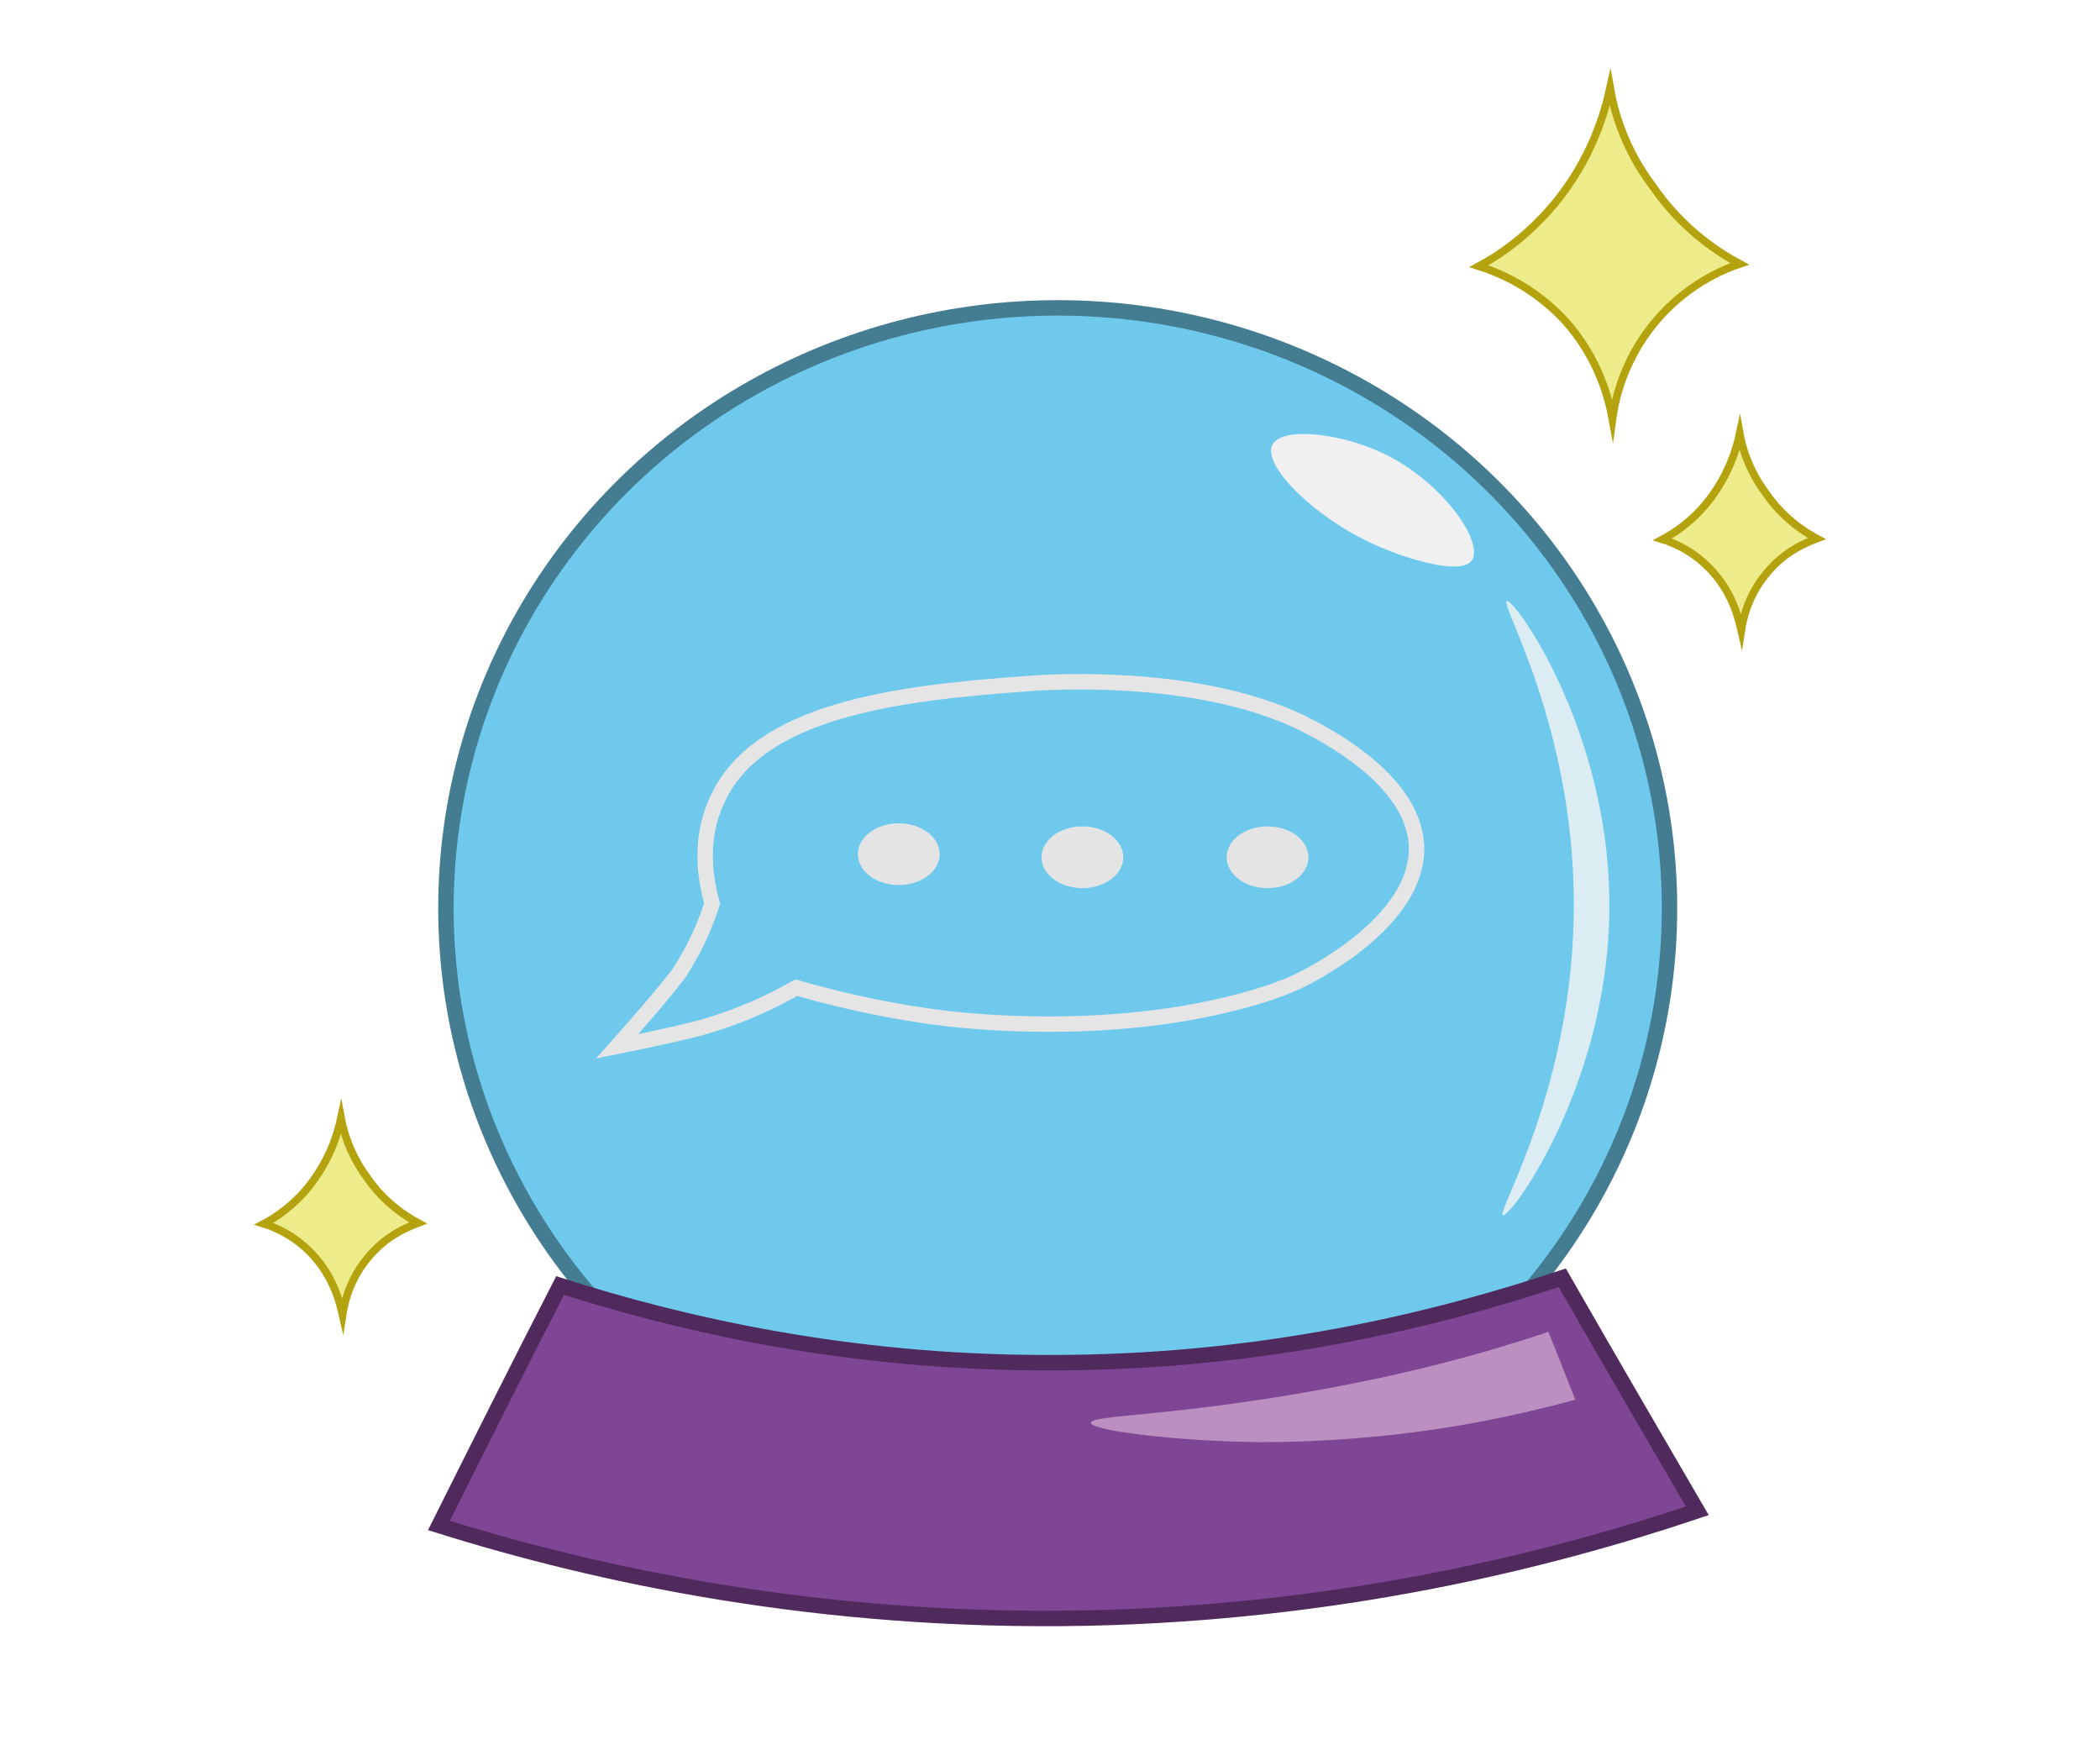 <?xml version="1.0" encoding="utf-8"?>
<!-- Generator: Adobe Illustrator 25.4.1, SVG Export Plug-In . SVG Version: 6.00 Build 0)  -->
<svg version="1.1" id="Calque_6" xmlns="http://www.w3.org/2000/svg" xmlns:xlink="http://www.w3.org/1999/xlink" x="0px" y="0px"
	 viewBox="0 0 272.2 226.8" style="enable-background:new 0 0 272.2 226.8;" xml:space="preserve">
<style type="text/css">
	.st0{fill:#6EC9ED;stroke:#447C91;stroke-width:2;stroke-miterlimit:10;}
	.st1{fill:none;stroke:#E5E5E5;stroke-width:2;stroke-miterlimit:10;}
	.st2{fill:#E5E4E4;}
	.st3{fill:none;stroke:#E63C11;stroke-width:2;stroke-miterlimit:10;}
	.st4{fill:#7E4695;stroke:#502A5C;stroke-width:2;stroke-miterlimit:10;}
	.st5{fill:#BB8FC0;}
	.st6{fill:#F0F0F0;}
	.st7{fill:#DCECF3;}
	.st8{fill:#EEEB8A;stroke:#B4A30F;stroke-miterlimit:10;}
</style>
<ellipse class="st0" cx="137.1" cy="117.7" rx="79.3" ry="77.8"/>
<path class="st1" d="M92.3,117.1c-1.3,4.1-3,7-4.2,8.9c0,0-1.6,2.3-8.1,9.6c0,0,6.6-1.3,10.8-2.4c3.2-0.9,7.5-2.4,12.4-5.2
	c7.3,2.1,13.5,3.2,17.9,3.8c2.9,0.4,24.2,3.1,43.3-3.1c1.1-0.4,2.3-0.8,3.6-1.4c1.1-0.5,16.1-7.7,15.6-17.8
	c-0.5-8.6-12-14.4-15-15.9c-1.1-0.5-2-0.9-2.8-1.2c-14.2-5.5-32.6-3.8-32.6-3.8c-16.9,1.2-35.1,3.4-40.3,15.2
	C90.6,108.8,91.4,113.8,92.3,117.1z"/>
<ellipse class="st2" cx="116.5" cy="110.7" rx="5.3" ry="4"/>
<ellipse class="st2" cx="140.3" cy="111.1" rx="5.3" ry="4"/>
<ellipse class="st2" cx="164.3" cy="111.1" rx="5.3" ry="4"/>
<path class="st3" d="M214.5,161.9"/>
<path class="st4" d="M72.6,166.6c15.6,5,37.2,10,63,10c27.8,0.1,50.7-5.6,66.9-11c5.8,10.1,11.6,20.1,17.5,30.2
	c-19.6,6.6-46.6,13.2-79.1,13.9c-34.7,0.7-63.6-5.6-84-12C62.1,187.3,67.3,176.9,72.6,166.6z"/>
<path class="st5" d="M200.7,172.6c1.2,2.9,2.3,5.9,3.5,8.8c-8.8,2.4-16.4,3.7-22.4,4.4c-9.3,1.1-16.3,1.1-18.4,1.1
	c-10.8-0.1-22-1.5-22-2.5c0-1,9.4-0.8,26.9-3.8c5.4-0.9,9.4-1.8,10.5-2C188,176.6,195.4,174.4,200.7,172.6z"/>
<path class="st6" d="M178.5,58.4c-5.2-2.3-12.5-3.1-13.6-0.7c-1.3,2.8,6.1,9.9,14,13.2c3.2,1.4,10.5,3.8,11.9,1.7
	C192.4,70.1,186.5,61.8,178.5,58.4z"/>
<path class="st7" d="M195.3,77.9c1-0.4,13.2,16.7,13.3,39c0.2,23.2-12.8,41-13.8,40.6c-0.9-0.4,9.3-16.7,9.2-40.6
	C203.9,93.9,194.4,78.3,195.3,77.9z"/>
<path class="st8" d="M208.7,11.4c-0.7,3.2-2.4,9.2-7.2,15c-3.5,4.2-7.2,6.7-9.8,8.1c2.2,0.7,6.9,2.5,11.1,7
	c4.6,5.1,5.8,10.6,6.2,12.8c0.3-2.2,1.3-7.4,5.4-12.4c4.1-5,9-7,11.1-7.7c-2.6-1.4-7.4-4.4-11.3-10.1
	C210.5,19.2,209.2,14.3,208.7,11.4z"/>
<path class="st8" d="M225.5,56.2c-0.4,1.9-1.4,5.4-4.2,8.9c-2,2.5-4.3,4-5.8,4.8c1.3,0.4,4.1,1.5,6.5,4.2c2.7,3,3.4,6.3,3.7,7.6
	c0.2-1.3,0.8-4.4,3.2-7.3c2.4-3,5.3-4.1,6.6-4.6c-1.5-0.8-4.4-2.6-6.7-6C226.6,60.8,225.8,57.9,225.5,56.2z"/>
<path class="st8" d="M44.2,144.9c-0.4,1.9-1.4,5.4-4.2,8.9c-2,2.5-4.3,4-5.8,4.8c1.3,0.4,4.1,1.5,6.5,4.2c2.7,3,3.4,6.3,3.7,7.6
	c0.2-1.3,0.8-4.4,3.2-7.3c2.4-3,5.3-4.1,6.6-4.6c-1.5-0.8-4.4-2.6-6.7-6C45.3,149.5,44.5,146.5,44.2,144.9z"/>
</svg>
